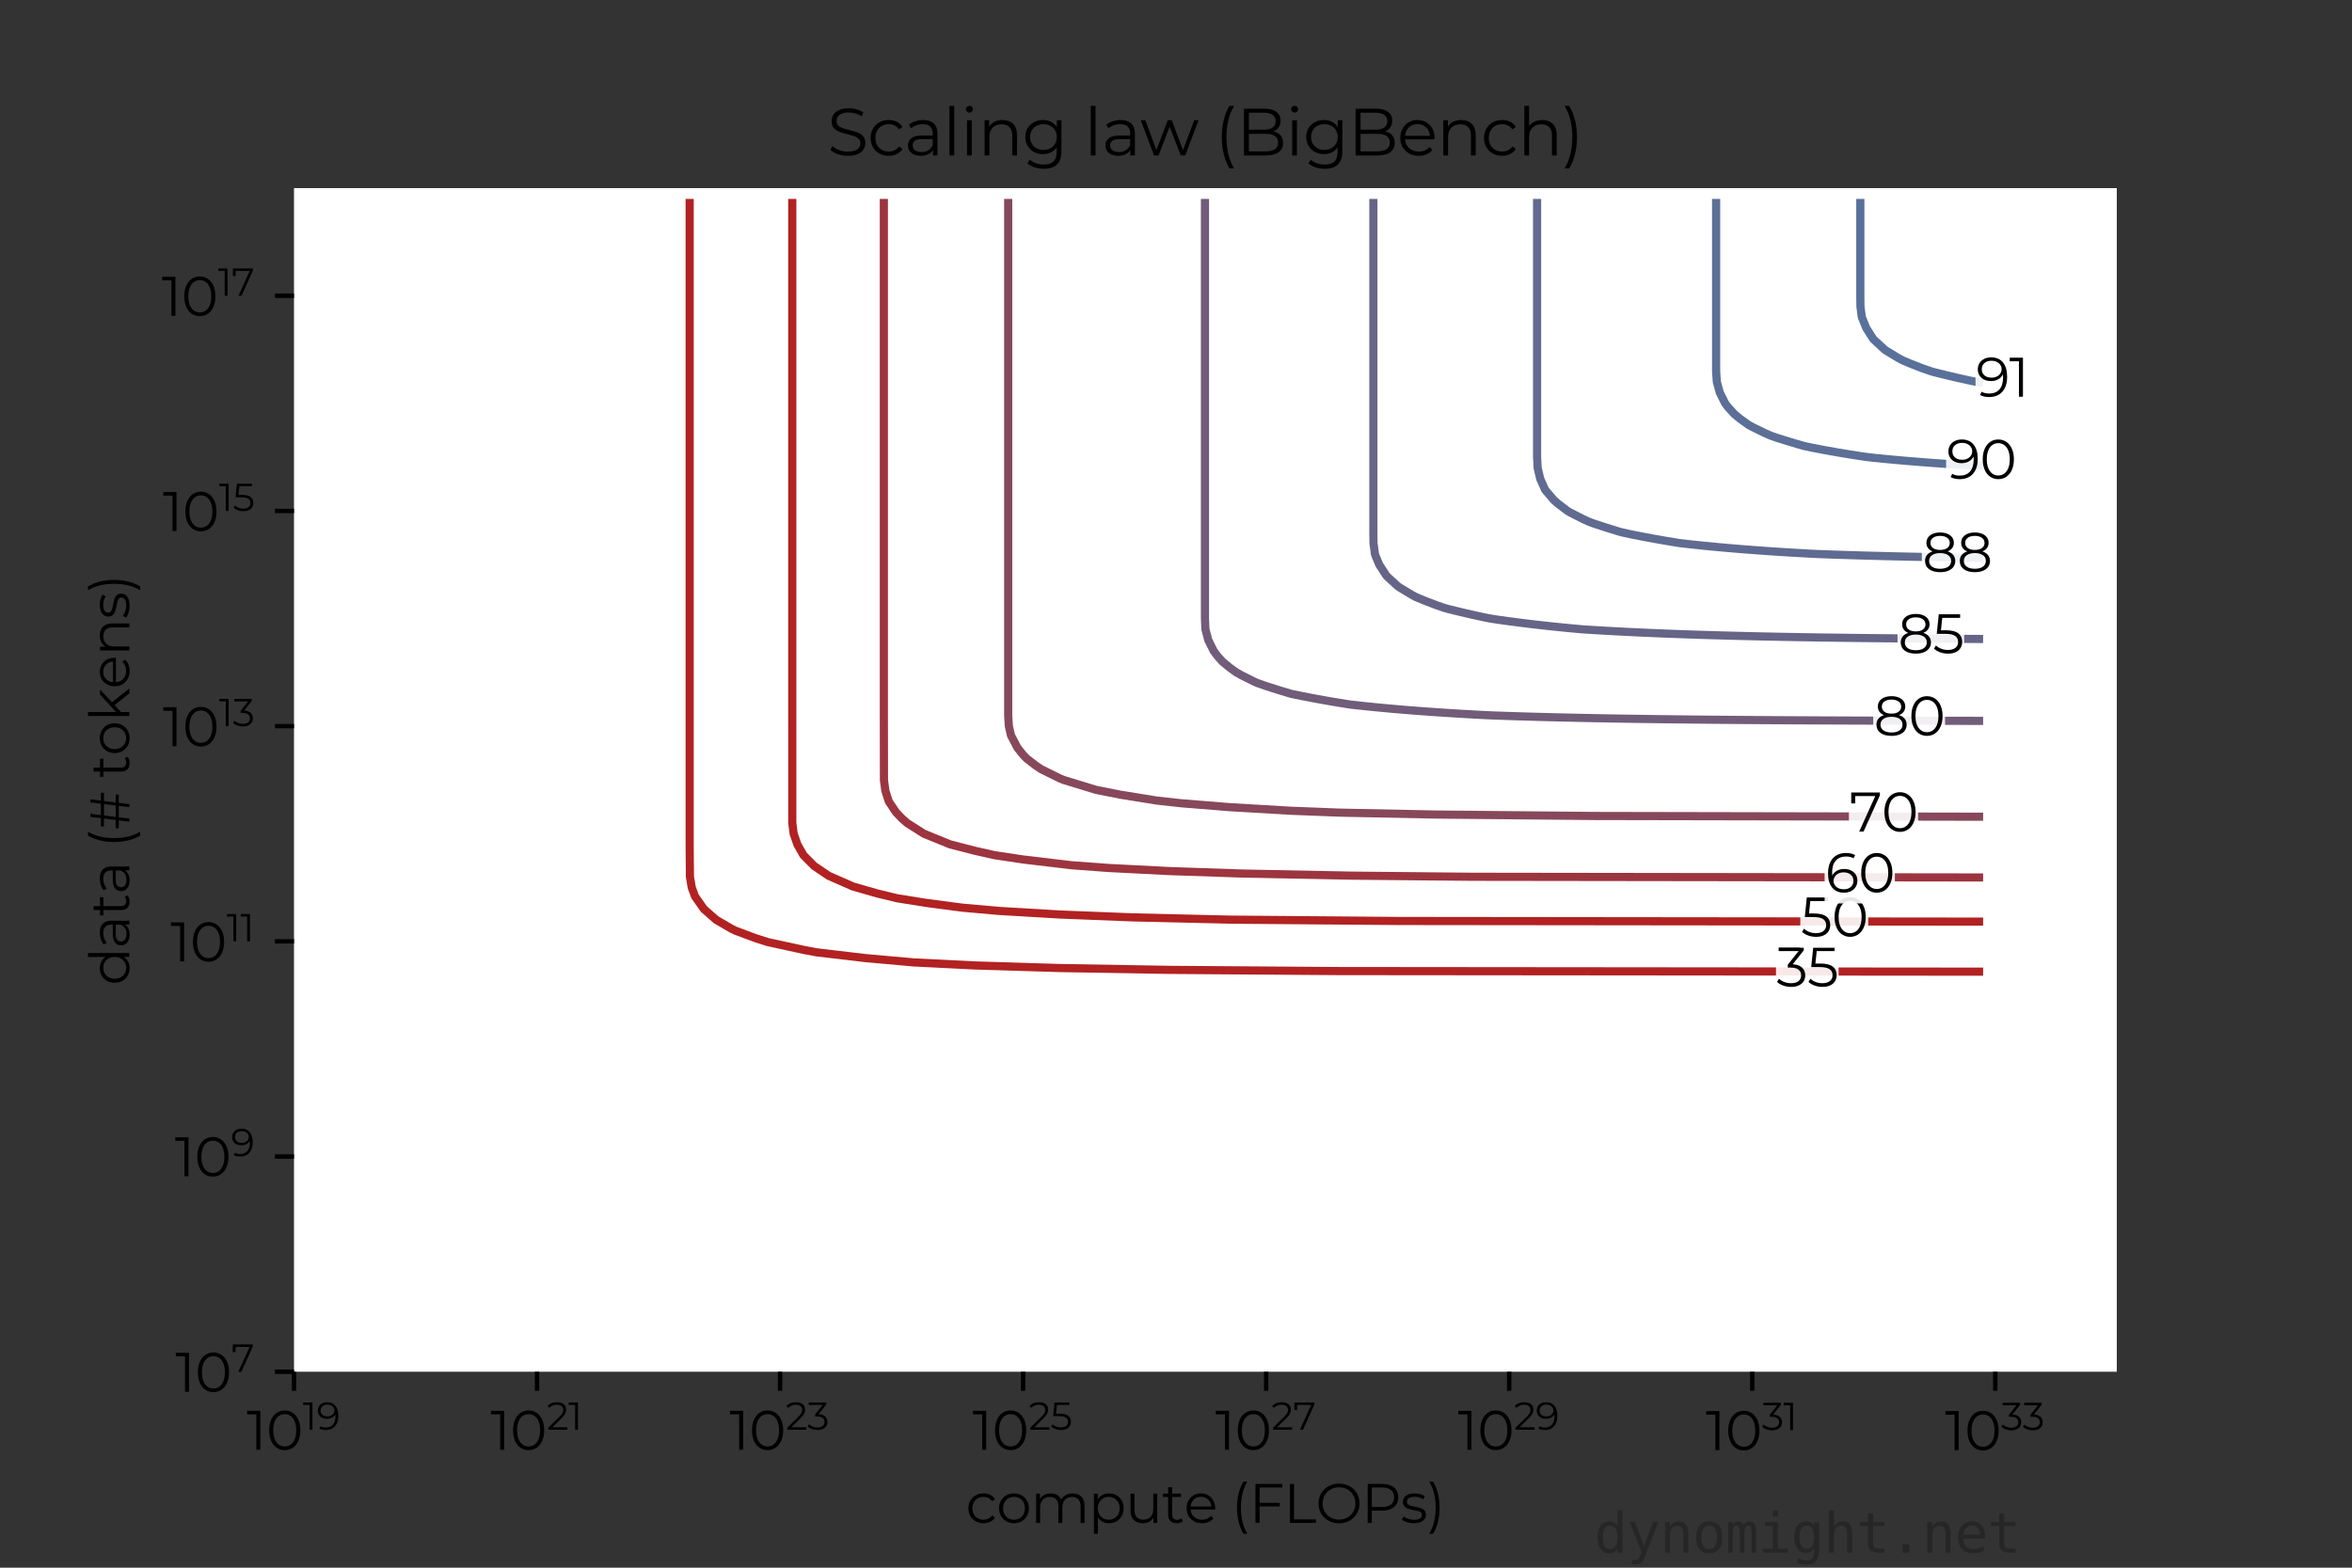 <?xml version="1.0" encoding="utf-8" standalone="no"?>
<!DOCTYPE svg PUBLIC "-//W3C//DTD SVG 1.1//EN"
  "http://www.w3.org/Graphics/SVG/1.1/DTD/svg11.dtd">
<svg xmlns:xlink="http://www.w3.org/1999/xlink" width="432pt" height="288pt" viewBox="0 0 432 288" xmlns="http://www.w3.org/2000/svg" version="1.1">
 <rect x="0" y="0" width="432" height="288" fill="#333333" stroke="none"/>
 <defs>
  <style type="text/css">*{stroke-linejoin: round; stroke-linecap: butt}</style>
 </defs>
 <g id="figure_1">
  <g id="patch_1">
   <path d="M 0 288 
L 432 288 
L 432 0 
L 0 0 
L 0 288 
z
" style="fill: none"/>
  </g>
  <g id="axes_1">
   <g id="patch_2">
    <path d="M 54 252 
L 388.8 252 
L 388.8 34.56 
L 54 34.56 
z
" style="fill: #ffffff"/>
   </g>
   <g id="matplotlib.axis_1">
    <g id="xtick_1">
     <g id="line2d_1">
      <defs>
       <path id="ma40fb06c2a" d="M 0 0 
L 0 3.5 
" style="stroke: #000000; stroke-width: 0.8"/>
      </defs>
      <g>
       <use xlink:href="#ma40fb06c2a" x="54" y="252" style="stroke: #000000; stroke-width: 0.8"/>
      </g>
     </g>
     <g id="text_1">
      <!-- $\mathdefault{10^{19}}$ -->
      <g transform="translate(45.3 266.42)scale(0.1 -0.1)">
       <defs>
        <path id="Montserrat-Regular-31" d="M 1574 4480 
L 1574 0 
L 1114 0 
L 1114 4070 
L 58 4070 
L 58 4480 
L 1574 4480 
z
" transform="scale(0.016)"/>
        <path id="Montserrat-Regular-30" d="M 2118 -38 
Q 1600 -38 1193 237 
Q 787 512 560 1027 
Q 333 1542 333 2240 
Q 333 2938 560 3453 
Q 787 3968 1193 4243 
Q 1600 4518 2118 4518 
Q 2637 4518 3043 4243 
Q 3450 3968 3680 3453 
Q 3910 2938 3910 2240 
Q 3910 1542 3680 1027 
Q 3450 512 3043 237 
Q 2637 -38 2118 -38 
z
M 2118 384 
Q 2509 384 2806 601 
Q 3104 819 3270 1235 
Q 3437 1651 3437 2240 
Q 3437 2829 3270 3245 
Q 3104 3661 2806 3878 
Q 2509 4096 2118 4096 
Q 1728 4096 1430 3878 
Q 1133 3661 966 3245 
Q 800 2829 800 2240 
Q 800 1651 966 1235 
Q 1133 819 1430 601 
Q 1728 384 2118 384 
z
" transform="scale(0.016)"/>
        <path id="Montserrat-Regular-39" d="M 1728 4518 
Q 2618 4518 3091 3932 
Q 3565 3347 3565 2278 
Q 3565 1530 3309 1011 
Q 3053 493 2592 227 
Q 2131 -38 1517 -38 
Q 851 -38 454 205 
L 640 576 
Q 960 365 1510 365 
Q 2253 365 2675 835 
Q 3098 1306 3098 2202 
Q 3098 2368 3078 2566 
Q 2912 2202 2547 2000 
Q 2182 1798 1709 1798 
Q 1267 1798 924 1964 
Q 582 2131 390 2435 
Q 198 2739 198 3142 
Q 198 3552 396 3865 
Q 595 4179 944 4348 
Q 1293 4518 1728 4518 
z
M 1779 2189 
Q 2118 2189 2377 2317 
Q 2637 2445 2784 2669 
Q 2931 2893 2931 3168 
Q 2931 3424 2793 3641 
Q 2656 3859 2387 3993 
Q 2118 4128 1747 4128 
Q 1261 4128 957 3862 
Q 653 3597 653 3155 
Q 653 2714 957 2451 
Q 1261 2189 1779 2189 
z
" transform="scale(0.016)"/>
       </defs>
       <use xlink:href="#Montserrat-Regular-31" transform="translate(0 0.769)"/>
       <use xlink:href="#Montserrat-Regular-30" transform="translate(36.1 0.769)"/>
       <use xlink:href="#Montserrat-Regular-31" transform="translate(103.22 37.584)scale(0.7)"/>
       <use xlink:href="#Montserrat-Regular-39" transform="translate(128.49 37.584)scale(0.7)"/>
      </g>
     </g>
    </g>
    <g id="xtick_2">
     <g id="line2d_2">
      <g>
       <use xlink:href="#ma40fb06c2a" x="98.64" y="252" style="stroke: #000000; stroke-width: 0.8"/>
      </g>
     </g>
     <g id="text_2">
      <!-- $\mathdefault{10^{21}}$ -->
      <g transform="translate(90.09 266.42)scale(0.1 -0.1)">
       <defs>
        <path id="Montserrat-Regular-32" d="M 3392 410 
L 3392 0 
L 250 0 
L 250 326 
L 2112 2150 
Q 2464 2496 2589 2749 
Q 2714 3002 2714 3258 
Q 2714 3654 2442 3875 
Q 2170 4096 1664 4096 
Q 877 4096 442 3597 
L 115 3878 
Q 378 4186 784 4352 
Q 1190 4518 1702 4518 
Q 2387 4518 2787 4195 
Q 3187 3872 3187 3309 
Q 3187 2963 3033 2643 
Q 2880 2323 2451 1907 
L 928 410 
L 3392 410 
z
" transform="scale(0.016)"/>
       </defs>
       <use xlink:href="#Montserrat-Regular-31" transform="translate(0 0.769)"/>
       <use xlink:href="#Montserrat-Regular-30" transform="translate(36.1 0.769)"/>
       <use xlink:href="#Montserrat-Regular-32" transform="translate(103.22 37.584)scale(0.7)"/>
       <use xlink:href="#Montserrat-Regular-31" transform="translate(142.98 37.584)scale(0.7)"/>
      </g>
     </g>
    </g>
    <g id="xtick_3">
     <g id="line2d_3">
      <g>
       <use xlink:href="#ma40fb06c2a" x="143.28" y="252" style="stroke: #000000; stroke-width: 0.8"/>
      </g>
     </g>
     <g id="text_3">
      <!-- $\mathdefault{10^{23}}$ -->
      <g transform="translate(133.98 266.42)scale(0.1 -0.1)">
       <defs>
        <path id="Montserrat-Regular-33" d="M 1856 2560 
Q 2560 2522 2928 2179 
Q 3296 1837 3296 1286 
Q 3296 902 3110 604 
Q 2925 307 2560 134 
Q 2195 -38 1670 -38 
Q 1184 -38 752 118 
Q 320 275 58 538 
L 282 902 
Q 506 672 877 528 
Q 1248 384 1670 384 
Q 2221 384 2521 624 
Q 2822 864 2822 1286 
Q 2822 1702 2521 1939 
Q 2221 2176 1613 2176 
L 1293 2176 
L 1293 2515 
L 2534 4070 
L 243 4070 
L 243 4480 
L 3123 4480 
L 3123 4154 
L 1856 2560 
z
" transform="scale(0.016)"/>
       </defs>
       <use xlink:href="#Montserrat-Regular-31" transform="translate(0 0.769)"/>
       <use xlink:href="#Montserrat-Regular-30" transform="translate(36.1 0.769)"/>
       <use xlink:href="#Montserrat-Regular-32" transform="translate(103.22 37.584)scale(0.7)"/>
       <use xlink:href="#Montserrat-Regular-33" transform="translate(142.98 37.584)scale(0.7)"/>
      </g>
     </g>
    </g>
    <g id="xtick_4">
     <g id="line2d_4">
      <g>
       <use xlink:href="#ma40fb06c2a" x="187.92" y="252" style="stroke: #000000; stroke-width: 0.8"/>
      </g>
     </g>
     <g id="text_4">
      <!-- $\mathdefault{10^{25}}$ -->
      <g transform="translate(178.62 266.42)scale(0.1 -0.1)">
       <defs>
        <path id="Montserrat-Regular-35" d="M 1510 2643 
Q 2483 2643 2928 2294 
Q 3373 1946 3373 1318 
Q 3373 928 3190 621 
Q 3008 314 2643 138 
Q 2278 -38 1747 -38 
Q 1267 -38 835 118 
Q 403 275 141 538 
L 365 902 
Q 589 672 953 528 
Q 1318 384 1741 384 
Q 2298 384 2602 633 
Q 2906 883 2906 1299 
Q 2906 1760 2563 1997 
Q 2221 2234 1408 2234 
L 454 2234 
L 685 4480 
L 3136 4480 
L 3136 4070 
L 1088 4070 
L 934 2643 
L 1510 2643 
z
" transform="scale(0.016)"/>
       </defs>
       <use xlink:href="#Montserrat-Regular-31" transform="translate(0 0.769)"/>
       <use xlink:href="#Montserrat-Regular-30" transform="translate(36.1 0.769)"/>
       <use xlink:href="#Montserrat-Regular-32" transform="translate(103.22 37.584)scale(0.7)"/>
       <use xlink:href="#Montserrat-Regular-35" transform="translate(142.98 37.584)scale(0.7)"/>
      </g>
     </g>
    </g>
    <g id="xtick_5">
     <g id="line2d_5">
      <g>
       <use xlink:href="#ma40fb06c2a" x="232.56" y="252" style="stroke: #000000; stroke-width: 0.8"/>
      </g>
     </g>
     <g id="text_5">
      <!-- $\mathdefault{10^{27}}$ -->
      <g transform="translate(223.21 266.42)scale(0.1 -0.1)">
       <defs>
        <path id="Montserrat-Regular-37" d="M 3494 4480 
L 3494 4154 
L 1619 0 
L 1120 0 
L 2963 4070 
L 659 4070 
L 659 3232 
L 205 3232 
L 205 4480 
L 3494 4480 
z
" transform="scale(0.016)"/>
       </defs>
       <use xlink:href="#Montserrat-Regular-31" transform="translate(0 0.769)"/>
       <use xlink:href="#Montserrat-Regular-30" transform="translate(36.1 0.769)"/>
       <use xlink:href="#Montserrat-Regular-32" transform="translate(103.22 37.584)scale(0.7)"/>
       <use xlink:href="#Montserrat-Regular-37" transform="translate(142.98 37.584)scale(0.7)"/>
      </g>
     </g>
    </g>
    <g id="xtick_6">
     <g id="line2d_6">
      <g>
       <use xlink:href="#ma40fb06c2a" x="277.2" y="252" style="stroke: #000000; stroke-width: 0.8"/>
      </g>
     </g>
     <g id="text_6">
      <!-- $\mathdefault{10^{29}}$ -->
      <g transform="translate(267.75 266.42)scale(0.1 -0.1)">
       <use xlink:href="#Montserrat-Regular-31" transform="translate(0 0.769)"/>
       <use xlink:href="#Montserrat-Regular-30" transform="translate(36.1 0.769)"/>
       <use xlink:href="#Montserrat-Regular-32" transform="translate(103.22 37.584)scale(0.7)"/>
       <use xlink:href="#Montserrat-Regular-39" transform="translate(142.98 37.584)scale(0.7)"/>
      </g>
     </g>
    </g>
    <g id="xtick_7">
     <g id="line2d_7">
      <g>
       <use xlink:href="#ma40fb06c2a" x="321.84" y="252" style="stroke: #000000; stroke-width: 0.8"/>
      </g>
     </g>
     <g id="text_7">
      <!-- $\mathdefault{10^{31}}$ -->
      <g transform="translate(313.29 266.42)scale(0.1 -0.1)">
       <use xlink:href="#Montserrat-Regular-31" transform="translate(0 0.184)"/>
       <use xlink:href="#Montserrat-Regular-30" transform="translate(36.1 0.184)"/>
       <use xlink:href="#Montserrat-Regular-33" transform="translate(103.22 37)scale(0.7)"/>
       <use xlink:href="#Montserrat-Regular-31" transform="translate(142.7 37)scale(0.7)"/>
      </g>
     </g>
    </g>
    <g id="xtick_8">
     <g id="line2d_8">
      <g>
       <use xlink:href="#ma40fb06c2a" x="366.48" y="252" style="stroke: #000000; stroke-width: 0.8"/>
      </g>
     </g>
     <g id="text_8">
      <!-- $\mathdefault{10^{33}}$ -->
      <g transform="translate(357.23 266.42)scale(0.1 -0.1)">
       <use xlink:href="#Montserrat-Regular-31" transform="translate(0 0.184)"/>
       <use xlink:href="#Montserrat-Regular-30" transform="translate(36.1 0.184)"/>
       <use xlink:href="#Montserrat-Regular-33" transform="translate(103.22 37)scale(0.7)"/>
       <use xlink:href="#Montserrat-Regular-33" transform="translate(142.7 37)scale(0.7)"/>
      </g>
     </g>
    </g>
    <g id="text_9">
     <!-- compute (FLOPs) -->
     <g transform="translate(177.399 279.781)scale(0.1 -0.1)">
      <defs>
       <path id="Montserrat-Regular-63" d="M 2029 -32 
Q 1530 -32 1136 185 
Q 742 403 518 796 
Q 294 1190 294 1683 
Q 294 2176 518 2566 
Q 742 2957 1136 3174 
Q 1530 3392 2029 3392 
Q 2464 3392 2806 3222 
Q 3149 3053 3347 2726 
L 3008 2496 
Q 2842 2746 2586 2870 
Q 2330 2995 2029 2995 
Q 1664 2995 1373 2832 
Q 1082 2669 918 2368 
Q 755 2067 755 1683 
Q 755 1293 918 995 
Q 1082 698 1373 534 
Q 1664 371 2029 371 
Q 2330 371 2586 492 
Q 2842 614 3008 864 
L 3347 634 
Q 3149 307 2803 137 
Q 2458 -32 2029 -32 
z
" transform="scale(0.016)"/>
       <path id="Montserrat-Regular-6f" d="M 2010 -32 
Q 1523 -32 1132 189 
Q 742 410 518 800 
Q 294 1190 294 1683 
Q 294 2176 518 2566 
Q 742 2957 1132 3174 
Q 1523 3392 2010 3392 
Q 2496 3392 2886 3174 
Q 3277 2957 3497 2566 
Q 3718 2176 3718 1683 
Q 3718 1190 3497 800 
Q 3277 410 2886 189 
Q 2496 -32 2010 -32 
z
M 2010 371 
Q 2368 371 2653 534 
Q 2938 698 3098 998 
Q 3258 1299 3258 1683 
Q 3258 2067 3098 2368 
Q 2938 2669 2653 2832 
Q 2368 2995 2010 2995 
Q 1651 2995 1366 2832 
Q 1082 2669 918 2368 
Q 755 2067 755 1683 
Q 755 1299 918 998 
Q 1082 698 1366 534 
Q 1651 371 2010 371 
z
" transform="scale(0.016)"/>
       <path id="Montserrat-Regular-6d" d="M 4832 3392 
Q 5466 3392 5827 3027 
Q 6189 2662 6189 1952 
L 6189 0 
L 5734 0 
L 5734 1907 
Q 5734 2432 5481 2707 
Q 5229 2982 4768 2982 
Q 4243 2982 3942 2659 
Q 3642 2336 3642 1766 
L 3642 0 
L 3187 0 
L 3187 1907 
Q 3187 2432 2934 2707 
Q 2682 2982 2214 2982 
Q 1696 2982 1392 2659 
Q 1088 2336 1088 1766 
L 1088 0 
L 634 0 
L 634 3366 
L 1069 3366 
L 1069 2752 
Q 1248 3059 1568 3225 
Q 1888 3392 2304 3392 
Q 2726 3392 3036 3213 
Q 3347 3034 3501 2682 
Q 3686 3014 4035 3203 
Q 4384 3392 4832 3392 
z
" transform="scale(0.016)"/>
       <path id="Montserrat-Regular-70" d="M 2368 3392 
Q 2842 3392 3226 3177 
Q 3610 2963 3827 2572 
Q 4045 2182 4045 1683 
Q 4045 1178 3827 787 
Q 3610 397 3229 182 
Q 2848 -32 2368 -32 
Q 1958 -32 1628 137 
Q 1299 307 1088 634 
L 1088 -1242 
L 634 -1242 
L 634 3366 
L 1069 3366 
L 1069 2701 
Q 1274 3034 1610 3213 
Q 1946 3392 2368 3392 
z
M 2336 371 
Q 2688 371 2976 534 
Q 3264 698 3427 998 
Q 3590 1299 3590 1683 
Q 3590 2067 3427 2364 
Q 3264 2662 2976 2828 
Q 2688 2995 2336 2995 
Q 1978 2995 1693 2828 
Q 1408 2662 1245 2364 
Q 1082 2067 1082 1683 
Q 1082 1299 1245 998 
Q 1408 698 1693 534 
Q 1978 371 2336 371 
z
" transform="scale(0.016)"/>
       <path id="Montserrat-Regular-75" d="M 3667 3366 
L 3667 0 
L 3232 0 
L 3232 614 
Q 3053 307 2739 137 
Q 2426 -32 2022 -32 
Q 1363 -32 982 336 
Q 602 704 602 1414 
L 602 3366 
L 1056 3366 
L 1056 1459 
Q 1056 928 1318 653 
Q 1581 378 2067 378 
Q 2598 378 2905 701 
Q 3213 1024 3213 1600 
L 3213 3366 
L 3667 3366 
z
" transform="scale(0.016)"/>
       <path id="Montserrat-Regular-74" d="M 2406 205 
Q 2278 90 2089 29 
Q 1901 -32 1696 -32 
Q 1222 -32 966 224 
Q 710 480 710 947 
L 710 2982 
L 109 2982 
L 109 3366 
L 710 3366 
L 710 4102 
L 1165 4102 
L 1165 3366 
L 2189 3366 
L 2189 2982 
L 1165 2982 
L 1165 973 
Q 1165 672 1315 515 
Q 1466 358 1747 358 
Q 1888 358 2019 403 
Q 2150 448 2246 531 
L 2406 205 
z
" transform="scale(0.016)"/>
       <path id="Montserrat-Regular-65" d="M 3565 1542 
L 749 1542 
Q 787 1018 1152 694 
Q 1517 371 2074 371 
Q 2387 371 2649 483 
Q 2912 595 3104 813 
L 3360 518 
Q 3136 250 2800 109 
Q 2464 -32 2061 -32 
Q 1542 -32 1142 189 
Q 742 410 518 800 
Q 294 1190 294 1683 
Q 294 2176 508 2566 
Q 723 2957 1097 3174 
Q 1472 3392 1939 3392 
Q 2406 3392 2777 3174 
Q 3149 2957 3360 2569 
Q 3571 2182 3571 1683 
L 3565 1542 
z
M 1939 3002 
Q 1453 3002 1123 2691 
Q 794 2381 749 1882 
L 3136 1882 
Q 3091 2381 2761 2691 
Q 2432 3002 1939 3002 
z
" transform="scale(0.016)"/>
       <path id="Montserrat-Regular-20" transform="scale(0.016)"/>
       <path id="Montserrat-Regular-28" d="M 1408 -1242 
Q 1050 -653 858 112 
Q 666 877 666 1754 
Q 666 2630 858 3401 
Q 1050 4173 1408 4749 
L 1843 4749 
Q 1466 4102 1290 3360 
Q 1114 2618 1114 1754 
Q 1114 890 1290 147 
Q 1466 -595 1843 -1242 
L 1408 -1242 
z
" transform="scale(0.016)"/>
       <path id="Montserrat-Regular-46" d="M 1203 4070 
L 1203 2310 
L 3520 2310 
L 3520 1901 
L 1203 1901 
L 1203 0 
L 730 0 
L 730 4480 
L 3802 4480 
L 3802 4070 
L 1203 4070 
z
" transform="scale(0.016)"/>
       <path id="Montserrat-Regular-4c" d="M 730 4480 
L 1203 4480 
L 1203 410 
L 3712 410 
L 3712 0 
L 730 0 
L 730 4480 
z
" transform="scale(0.016)"/>
       <path id="Montserrat-Regular-4f" d="M 2688 -38 
Q 2022 -38 1481 259 
Q 941 557 637 1075 
Q 333 1594 333 2240 
Q 333 2886 637 3404 
Q 941 3923 1481 4220 
Q 2022 4518 2688 4518 
Q 3354 4518 3888 4224 
Q 4422 3930 4729 3408 
Q 5037 2886 5037 2240 
Q 5037 1594 4729 1072 
Q 4422 550 3888 256 
Q 3354 -38 2688 -38 
z
M 2688 384 
Q 3219 384 3648 624 
Q 4077 864 4320 1289 
Q 4563 1715 4563 2240 
Q 4563 2765 4320 3190 
Q 4077 3616 3648 3856 
Q 3219 4096 2688 4096 
Q 2157 4096 1725 3856 
Q 1293 3616 1046 3190 
Q 800 2765 800 2240 
Q 800 1715 1046 1289 
Q 1293 864 1725 624 
Q 2157 384 2688 384 
z
" transform="scale(0.016)"/>
       <path id="Montserrat-Regular-50" d="M 2406 4480 
Q 3264 4480 3750 4070 
Q 4237 3661 4237 2944 
Q 4237 2227 3750 1820 
Q 3264 1414 2406 1414 
L 1203 1414 
L 1203 0 
L 730 0 
L 730 4480 
L 2406 4480 
z
M 2394 1830 
Q 3059 1830 3411 2121 
Q 3763 2413 3763 2944 
Q 3763 3488 3411 3779 
Q 3059 4070 2394 4070 
L 1203 4070 
L 1203 1830 
L 2394 1830 
z
" transform="scale(0.016)"/>
       <path id="Montserrat-Regular-73" d="M 1536 -32 
Q 1126 -32 752 86 
Q 378 205 166 384 
L 371 742 
Q 582 576 902 470 
Q 1222 365 1568 365 
Q 2029 365 2249 509 
Q 2470 653 2470 915 
Q 2470 1101 2348 1206 
Q 2227 1312 2041 1366 
Q 1856 1421 1549 1472 
Q 1139 1549 889 1629 
Q 640 1709 464 1901 
Q 288 2093 288 2432 
Q 288 2854 640 3123 
Q 992 3392 1619 3392 
Q 1946 3392 2272 3305 
Q 2598 3219 2810 3078 
L 2611 2714 
Q 2195 3002 1619 3002 
Q 1184 3002 963 2848 
Q 742 2694 742 2445 
Q 742 2253 867 2137 
Q 992 2022 1177 1968 
Q 1363 1914 1690 1856 
Q 2093 1779 2336 1702 
Q 2579 1626 2752 1440 
Q 2925 1254 2925 928 
Q 2925 486 2557 227 
Q 2189 -32 1536 -32 
z
" transform="scale(0.016)"/>
       <path id="Montserrat-Regular-29" d="M 256 -1242 
Q 634 -595 813 144 
Q 992 883 992 1754 
Q 992 2624 813 3363 
Q 634 4102 256 4749 
L 691 4749 
Q 1050 4173 1245 3401 
Q 1440 2630 1440 1754 
Q 1440 877 1248 109 
Q 1056 -659 691 -1242 
L 256 -1242 
z
" transform="scale(0.016)"/>
      </defs>
      <use xlink:href="#Montserrat-Regular-63"/>
      <use xlink:href="#Montserrat-Regular-6f" x="56.3"/>
      <use xlink:href="#Montserrat-Regular-6d" x="119"/>
      <use xlink:href="#Montserrat-Regular-70" x="225.1"/>
      <use xlink:href="#Montserrat-Regular-75" x="292.9"/>
      <use xlink:href="#Montserrat-Regular-74" x="360.2"/>
      <use xlink:href="#Montserrat-Regular-65" x="400.8"/>
      <use xlink:href="#Montserrat-Regular-20" x="461.2"/>
      <use xlink:href="#Montserrat-Regular-28" x="487.4"/>
      <use xlink:href="#Montserrat-Regular-46" x="520.3"/>
      <use xlink:href="#Montserrat-Regular-4c" x="583.6"/>
      <use xlink:href="#Montserrat-Regular-4f" x="642.5"/>
      <use xlink:href="#Montserrat-Regular-50" x="726.4"/>
      <use xlink:href="#Montserrat-Regular-73" x="798.2"/>
      <use xlink:href="#Montserrat-Regular-29" x="847.1"/>
     </g>
    </g>
   </g>
   <g id="matplotlib.axis_2">
    <g id="ytick_1">
     <g id="line2d_9">
      <defs>
       <path id="m6cb33cd3b1" d="M 0 0 
L -3.5 0 
" style="stroke: #000000; stroke-width: 0.8"/>
      </defs>
      <g>
       <use xlink:href="#m6cb33cd3b1" x="54" y="252" style="stroke: #000000; stroke-width: 0.8"/>
      </g>
     </g>
     <g id="text_10">
      <!-- $\mathdefault{10^{7}}$ -->
      <g transform="translate(32.2 255.71)scale(0.1 -0.1)">
       <use xlink:href="#Montserrat-Regular-31" transform="translate(0 0.184)"/>
       <use xlink:href="#Montserrat-Regular-30" transform="translate(36.1 0.184)"/>
       <use xlink:href="#Montserrat-Regular-37" transform="translate(103.22 37)scale(0.7)"/>
      </g>
     </g>
    </g>
    <g id="ytick_2">
     <g id="line2d_10">
      <g>
       <use xlink:href="#m6cb33cd3b1" x="54" y="212.465" style="stroke: #000000; stroke-width: 0.8"/>
      </g>
     </g>
     <g id="text_11">
      <!-- $\mathdefault{10^{9}}$ -->
      <g transform="translate(32.1 216.176)scale(0.1 -0.1)">
       <use xlink:href="#Montserrat-Regular-31" transform="translate(0 0.769)"/>
       <use xlink:href="#Montserrat-Regular-30" transform="translate(36.1 0.769)"/>
       <use xlink:href="#Montserrat-Regular-39" transform="translate(103.22 37.584)scale(0.7)"/>
      </g>
     </g>
    </g>
    <g id="ytick_3">
     <g id="line2d_11">
      <g>
       <use xlink:href="#m6cb33cd3b1" x="54" y="172.931" style="stroke: #000000; stroke-width: 0.8"/>
      </g>
     </g>
     <g id="text_12">
      <!-- $\mathdefault{10^{11}}$ -->
      <g transform="translate(31.3 176.641)scale(0.1 -0.1)">
       <use xlink:href="#Montserrat-Regular-31" transform="translate(0 0.184)"/>
       <use xlink:href="#Montserrat-Regular-30" transform="translate(36.1 0.184)"/>
       <use xlink:href="#Montserrat-Regular-31" transform="translate(103.22 37)scale(0.7)"/>
       <use xlink:href="#Montserrat-Regular-31" transform="translate(128.49 37)scale(0.7)"/>
      </g>
     </g>
    </g>
    <g id="ytick_4">
     <g id="line2d_12">
      <g>
       <use xlink:href="#m6cb33cd3b1" x="54" y="133.396" style="stroke: #000000; stroke-width: 0.8"/>
      </g>
     </g>
     <g id="text_13">
      <!-- $\mathdefault{10^{13}}$ -->
      <g transform="translate(29.9 137.107)scale(0.1 -0.1)">
       <use xlink:href="#Montserrat-Regular-31" transform="translate(0 0.184)"/>
       <use xlink:href="#Montserrat-Regular-30" transform="translate(36.1 0.184)"/>
       <use xlink:href="#Montserrat-Regular-31" transform="translate(103.22 37)scale(0.7)"/>
       <use xlink:href="#Montserrat-Regular-33" transform="translate(128.49 37)scale(0.7)"/>
      </g>
     </g>
    </g>
    <g id="ytick_5">
     <g id="line2d_13">
      <g>
       <use xlink:href="#m6cb33cd3b1" x="54" y="93.862" style="stroke: #000000; stroke-width: 0.8"/>
      </g>
     </g>
     <g id="text_14">
      <!-- $\mathdefault{10^{15}}$ -->
      <g transform="translate(29.9 97.572)scale(0.1 -0.1)">
       <use xlink:href="#Montserrat-Regular-31" transform="translate(0 0.184)"/>
       <use xlink:href="#Montserrat-Regular-30" transform="translate(36.1 0.184)"/>
       <use xlink:href="#Montserrat-Regular-31" transform="translate(103.22 37)scale(0.7)"/>
       <use xlink:href="#Montserrat-Regular-35" transform="translate(128.49 37)scale(0.7)"/>
      </g>
     </g>
    </g>
    <g id="ytick_6">
     <g id="line2d_14">
      <g>
       <use xlink:href="#m6cb33cd3b1" x="54" y="54.327" style="stroke: #000000; stroke-width: 0.8"/>
      </g>
     </g>
     <g id="text_15">
      <!-- $\mathdefault{10^{17}}$ -->
      <g transform="translate(29.7 58.037)scale(0.1 -0.1)">
       <use xlink:href="#Montserrat-Regular-31" transform="translate(0 0.184)"/>
       <use xlink:href="#Montserrat-Regular-30" transform="translate(36.1 0.184)"/>
       <use xlink:href="#Montserrat-Regular-31" transform="translate(103.22 37)scale(0.7)"/>
       <use xlink:href="#Montserrat-Regular-37" transform="translate(128.49 37)scale(0.7)"/>
      </g>
     </g>
    </g>
    <g id="text_16">
     <!-- data (# tokens) -->
     <g transform="translate(23.759 181.01)rotate(-90)scale(0.1 -0.1)">
      <defs>
       <path id="Montserrat-Regular-64" d="M 3706 4749 
L 3706 0 
L 3270 0 
L 3270 666 
Q 3066 326 2730 147 
Q 2394 -32 1971 -32 
Q 1498 -32 1114 185 
Q 730 403 512 793 
Q 294 1184 294 1683 
Q 294 2182 512 2572 
Q 730 2963 1114 3177 
Q 1498 3392 1971 3392 
Q 2381 3392 2710 3222 
Q 3040 3053 3251 2726 
L 3251 4749 
L 3706 4749 
z
M 2010 371 
Q 2362 371 2646 534 
Q 2931 698 3094 998 
Q 3258 1299 3258 1683 
Q 3258 2067 3094 2368 
Q 2931 2669 2646 2832 
Q 2362 2995 2010 2995 
Q 1651 2995 1366 2832 
Q 1082 2669 918 2368 
Q 755 2067 755 1683 
Q 755 1299 918 998 
Q 1082 698 1366 534 
Q 1651 371 2010 371 
z
" transform="scale(0.016)"/>
       <path id="Montserrat-Regular-61" d="M 1811 3392 
Q 2470 3392 2822 3062 
Q 3174 2733 3174 2086 
L 3174 0 
L 2739 0 
L 2739 525 
Q 2586 262 2288 115 
Q 1990 -32 1581 -32 
Q 1018 -32 685 237 
Q 352 506 352 947 
Q 352 1376 662 1638 
Q 973 1901 1651 1901 
L 2720 1901 
L 2720 2106 
Q 2720 2541 2477 2768 
Q 2234 2995 1766 2995 
Q 1446 2995 1152 2889 
Q 858 2784 646 2598 
L 442 2938 
Q 698 3155 1056 3273 
Q 1414 3392 1811 3392 
z
M 1651 326 
Q 2035 326 2310 502 
Q 2586 678 2720 1011 
L 2720 1562 
L 1664 1562 
Q 800 1562 800 960 
Q 800 666 1024 496 
Q 1248 326 1651 326 
z
" transform="scale(0.016)"/>
       <path id="Montserrat-Regular-23" d="M 3315 2912 
L 3149 1568 
L 4058 1568 
L 4058 1216 
L 3104 1216 
L 2957 0 
L 2611 0 
L 2758 1216 
L 1446 1216 
L 1293 0 
L 947 0 
L 1094 1216 
L 186 1216 
L 186 1568 
L 1139 1568 
L 1306 2912 
L 390 2912 
L 390 3264 
L 1350 3264 
L 1498 4480 
L 1850 4480 
L 1696 3264 
L 3014 3264 
L 3162 4480 
L 3507 4480 
L 3360 3264 
L 4262 3264 
L 4262 2912 
L 3315 2912 
z
M 2970 2912 
L 1658 2912 
L 1485 1568 
L 2803 1568 
L 2970 2912 
z
" transform="scale(0.016)"/>
       <path id="Montserrat-Regular-6b" d="M 1882 1690 
L 1088 960 
L 1088 0 
L 634 0 
L 634 4749 
L 1088 4749 
L 1088 1530 
L 3098 3366 
L 3661 3366 
L 2221 1990 
L 3795 0 
L 3238 0 
L 1882 1690 
z
" transform="scale(0.016)"/>
       <path id="Montserrat-Regular-6e" d="M 2349 3392 
Q 2982 3392 3356 3024 
Q 3731 2656 3731 1952 
L 3731 0 
L 3277 0 
L 3277 1907 
Q 3277 2432 3014 2707 
Q 2752 2982 2266 2982 
Q 1722 2982 1405 2659 
Q 1088 2336 1088 1766 
L 1088 0 
L 634 0 
L 634 3366 
L 1069 3366 
L 1069 2746 
Q 1254 3053 1584 3222 
Q 1914 3392 2349 3392 
z
" transform="scale(0.016)"/>
      </defs>
      <use xlink:href="#Montserrat-Regular-64"/>
      <use xlink:href="#Montserrat-Regular-61" x="67.8"/>
      <use xlink:href="#Montserrat-Regular-74" x="126.8"/>
      <use xlink:href="#Montserrat-Regular-61" x="167.4"/>
      <use xlink:href="#Montserrat-Regular-20" x="226.4"/>
      <use xlink:href="#Montserrat-Regular-28" x="252.6"/>
      <use xlink:href="#Montserrat-Regular-23" x="285.5"/>
      <use xlink:href="#Montserrat-Regular-20" x="355.1"/>
      <use xlink:href="#Montserrat-Regular-74" x="381.3"/>
      <use xlink:href="#Montserrat-Regular-6f" x="421.9"/>
      <use xlink:href="#Montserrat-Regular-6b" x="484.6"/>
      <use xlink:href="#Montserrat-Regular-65" x="544.7"/>
      <use xlink:href="#Montserrat-Regular-6e" x="605.1"/>
      <use xlink:href="#Montserrat-Regular-73" x="672.8"/>
      <use xlink:href="#Montserrat-Regular-29" x="721.7"/>
     </g>
    </g>
   </g>
   <g id="PathCollection_1">
    <path d="M 364.248 178.505 
L 245.952 178.395 
L 214.704 178.174 
L 194.616 177.837 
L 178.992 177.36 
L 167.832 176.805 
L 158.904 176.005 
L 149.976 174.949 
L 147.744 174.534 
L 141.048 173.077 
L 138.816 172.37 
L 135.029 170.954 
L 134.352 170.617 
L 131.539 168.977 
L 129.286 167.001 
L 127.656 164.668 
L 127.058 163.047 
L 126.72 161.071 
L 126.671 155.14 
L 126.671 36.537 
L 126.671 36.537 
" clip-path="url(#p49a57d0d1a)" style="fill: none; stroke: #b22222; stroke-width: 1.5"/>
   </g>
   <g id="PathCollection_2">
    <path d="M 364.248 169.312 
L 257.112 169.194 
L 225.864 168.946 
L 208.008 168.529 
L 194.616 168.002 
L 183.456 167.343 
L 176.76 166.749 
L 170.064 165.866 
L 164.801 165.024 
L 161.136 164.137 
L 156.672 162.859 
L 152.208 160.894 
L 149.541 159.094 
L 147.583 157.117 
L 146.459 155.14 
L 145.774 153.164 
L 145.524 151.187 
L 145.521 80.025 
L 145.521 36.537 
L 145.521 36.537 
" clip-path="url(#p49a57d0d1a)" style="fill: none; stroke: #b22222; stroke-width: 1.5"/>
   </g>
   <g id="PathCollection_3">
    <path d="M 364.248 161.201 
L 270.504 161.074 
L 248.184 160.865 
L 228.096 160.475 
L 214.704 160.021 
L 203.544 159.451 
L 196.848 158.956 
L 187.92 157.895 
L 182.713 157.117 
L 178.992 156.276 
L 174.528 155.128 
L 169.705 153.164 
L 166.595 151.187 
L 165.6 150.299 
L 164.568 149.21 
L 163.245 147.233 
L 162.614 145.257 
L 162.36 143.28 
L 162.339 131.42 
L 162.339 36.537 
L 162.339 36.537 
" clip-path="url(#p49a57d0d1a)" style="fill: none; stroke: #9c353f; stroke-width: 1.5"/>
   </g>
   <g id="PathCollection_4">
    <path d="M 364.248 150.04 
L 292.824 149.903 
L 263.808 149.64 
L 245.952 149.285 
L 237.024 148.937 
L 225.864 148.285 
L 216.936 147.563 
L 212.472 147.073 
L 205.776 145.992 
L 201.312 145.104 
L 195.338 143.28 
L 194.616 142.978 
L 191.228 141.303 
L 190.152 140.572 
L 188.547 139.327 
L 187.92 138.673 
L 186.865 137.35 
L 185.688 135.089 
L 185.299 133.396 
L 185.176 131.42 
L 185.176 36.537 
L 185.176 36.537 
" clip-path="url(#p49a57d0d1a)" style="fill: none; stroke: #87485c; stroke-width: 1.5"/>
   </g>
   <g id="PathCollection_5">
    <path d="M 364.248 132.432 
L 362.016 132.428 
L 359.784 132.424 
L 357.552 132.42 
L 355.32 132.415 
L 353.088 132.41 
L 350.856 132.405 
L 348.624 132.399 
L 346.392 132.393 
L 344.16 132.386 
L 341.928 132.378 
L 339.696 132.37 
L 337.464 132.362 
L 335.232 132.352 
L 333 132.342 
L 330.768 132.331 
L 328.536 132.319 
L 326.304 132.307 
L 324.072 132.293 
L 321.84 132.278 
L 319.608 132.262 
L 317.376 132.244 
L 315.144 132.226 
L 312.912 132.205 
L 310.68 132.183 
L 308.448 132.159 
L 306.216 132.134 
L 303.984 132.106 
L 301.752 132.076 
L 299.52 132.044 
L 297.288 132.009 
L 295.056 131.971 
L 292.824 131.93 
L 290.592 131.886 
L 288.36 131.838 
L 286.128 131.787 
L 283.896 131.732 
L 281.664 131.672 
L 279.432 131.607 
L 277.2 131.538 
L 274.968 131.462 
L 273.857 131.42 
L 272.736 131.368 
L 270.504 131.25 
L 268.272 131.123 
L 266.04 130.986 
L 263.808 130.839 
L 261.576 130.681 
L 259.344 130.512 
L 257.112 130.33 
L 254.88 130.134 
L 252.648 129.924 
L 250.416 129.698 
L 248.184 129.456 
L 248.081 129.443 
L 245.952 129.106 
L 243.72 128.728 
L 241.488 128.325 
L 239.256 127.896 
L 237.175 127.466 
L 237.024 127.428 
L 234.792 126.752 
L 232.56 126.04 
L 230.978 125.489 
L 230.328 125.205 
L 228.096 124.087 
L 227.067 123.513 
L 225.864 122.646 
L 224.524 121.536 
L 223.632 120.54 
L 222.904 119.559 
L 221.93 117.583 
L 221.406 115.606 
L 221.4 115.501 
L 221.321 113.629 
L 221.321 111.652 
L 221.321 109.676 
L 221.321 107.699 
L 221.321 105.722 
L 221.321 103.745 
L 221.321 101.769 
L 221.321 99.792 
L 221.321 97.815 
L 221.321 95.839 
L 221.321 93.862 
L 221.321 91.885 
L 221.321 89.908 
L 221.321 87.932 
L 221.321 85.955 
L 221.321 83.978 
L 221.321 82.001 
L 221.321 80.025 
L 221.321 78.048 
L 221.321 76.071 
L 221.321 74.095 
L 221.321 72.118 
L 221.321 70.141 
L 221.321 68.164 
L 221.321 66.188 
L 221.321 64.211 
L 221.321 62.234 
L 221.321 60.257 
L 221.321 58.281 
L 221.321 56.304 
L 221.321 54.327 
L 221.321 52.351 
L 221.321 50.374 
L 221.321 48.397 
L 221.321 46.42 
L 221.321 44.444 
L 221.321 42.467 
L 221.321 40.49 
L 221.321 38.513 
L 221.321 36.537 
" clip-path="url(#p49a57d0d1a)" style="fill: none; stroke: #715c7a; stroke-width: 1.5"/>
   </g>
   <g id="PathCollection_6">
    <path d="M 364.248 117.387 
L 362.016 117.375 
L 359.784 117.362 
L 357.552 117.348 
L 355.32 117.332 
L 353.088 117.315 
L 350.856 117.297 
L 348.624 117.278 
L 346.392 117.257 
L 344.16 117.234 
L 341.928 117.209 
L 339.696 117.183 
L 337.464 117.154 
L 335.232 117.123 
L 333 117.09 
L 330.768 117.054 
L 328.536 117.014 
L 326.304 116.972 
L 324.072 116.927 
L 321.84 116.878 
L 319.608 116.825 
L 317.376 116.767 
L 315.144 116.706 
L 312.912 116.639 
L 310.68 116.567 
L 308.448 116.49 
L 306.216 116.406 
L 303.984 116.316 
L 301.752 116.219 
L 299.52 116.114 
L 297.288 116.002 
L 295.056 115.88 
L 292.824 115.75 
L 290.592 115.609 
L 290.553 115.606 
L 288.36 115.404 
L 286.128 115.184 
L 283.896 114.948 
L 281.664 114.695 
L 279.432 114.424 
L 277.2 114.134 
L 274.968 113.824 
L 273.726 113.629 
L 272.736 113.44 
L 270.504 112.953 
L 268.272 112.437 
L 266.04 111.889 
L 265.198 111.652 
L 263.808 111.168 
L 261.576 110.312 
L 260.057 109.676 
L 259.344 109.296 
L 257.112 107.951 
L 256.75 107.699 
L 254.88 106 
L 254.619 105.722 
L 253.333 103.745 
L 252.648 102.1 
L 252.539 101.769 
L 252.274 99.792 
L 252.25 97.815 
L 252.25 95.839 
L 252.25 93.862 
L 252.25 91.885 
L 252.25 89.908 
L 252.25 87.932 
L 252.25 85.955 
L 252.25 83.978 
L 252.25 82.001 
L 252.25 80.025 
L 252.25 78.048 
L 252.25 76.071 
L 252.25 74.095 
L 252.25 72.118 
L 252.25 70.141 
L 252.25 68.164 
L 252.25 66.188 
L 252.25 64.211 
L 252.25 62.234 
L 252.25 60.257 
L 252.25 58.281 
L 252.25 56.304 
L 252.25 54.327 
L 252.25 52.351 
L 252.25 50.374 
L 252.25 48.397 
L 252.25 46.42 
L 252.25 44.444 
L 252.25 42.467 
L 252.25 40.49 
L 252.25 38.513 
L 252.25 36.537 
" clip-path="url(#p49a57d0d1a)" style="fill: none; stroke: #666588; stroke-width: 1.5"/>
   </g>
   <g id="PathCollection_7">
    <path d="M 364.248 102.494 
L 362.016 102.463 
L 359.784 102.43 
L 357.552 102.393 
L 355.32 102.355 
L 353.088 102.312 
L 350.856 102.267 
L 348.624 102.218 
L 346.392 102.165 
L 344.16 102.108 
L 341.928 102.046 
L 339.696 101.98 
L 337.464 101.908 
L 335.232 101.83 
L 333.643 101.769 
L 333 101.739 
L 330.768 101.617 
L 328.536 101.486 
L 326.304 101.345 
L 324.072 101.194 
L 321.84 101.031 
L 319.608 100.857 
L 317.376 100.669 
L 315.144 100.467 
L 312.912 100.251 
L 310.68 100.019 
L 308.672 99.792 
L 308.448 99.761 
L 306.216 99.396 
L 303.984 99.007 
L 301.752 98.593 
L 299.52 98.152 
L 297.977 97.815 
L 297.288 97.63 
L 295.056 96.937 
L 292.824 96.208 
L 291.823 95.839 
L 290.592 95.268 
L 288.36 94.127 
L 287.91 93.862 
L 286.128 92.508 
L 285.418 91.885 
L 283.896 90.094 
L 283.765 89.908 
L 282.888 87.932 
L 282.424 85.955 
L 282.321 83.978 
L 282.32 82.001 
L 282.32 80.025 
L 282.32 78.048 
L 282.32 76.071 
L 282.32 74.095 
L 282.32 72.118 
L 282.32 70.141 
L 282.32 68.164 
L 282.32 66.188 
L 282.32 64.211 
L 282.32 62.234 
L 282.32 60.257 
L 282.32 58.281 
L 282.32 56.304 
L 282.32 54.327 
L 282.32 52.351 
L 282.32 50.374 
L 282.32 48.397 
L 282.32 46.42 
L 282.32 44.444 
L 282.32 42.467 
L 282.32 40.49 
L 282.32 38.513 
L 282.32 36.537 
" clip-path="url(#p49a57d0d1a)" style="fill: none; stroke: #606b91; stroke-width: 1.5"/>
   </g>
   <g id="PathCollection_8">
    <path d="M 364.248 85.628 
L 362.016 85.503 
L 359.784 85.369 
L 357.552 85.225 
L 355.32 85.069 
L 353.088 84.903 
L 350.856 84.723 
L 348.624 84.531 
L 346.392 84.324 
L 344.16 84.102 
L 343.072 83.978 
L 341.928 83.821 
L 339.696 83.472 
L 337.464 83.101 
L 335.232 82.705 
L 333 82.283 
L 331.666 82.001 
L 330.768 81.768 
L 328.536 81.106 
L 326.304 80.408 
L 325.213 80.025 
L 324.072 79.522 
L 321.84 78.43 
L 321.156 78.048 
L 319.608 76.939 
L 318.552 76.071 
L 317.376 74.776 
L 316.862 74.095 
L 315.877 72.118 
L 315.334 70.141 
L 315.204 68.164 
L 315.204 66.188 
L 315.204 64.211 
L 315.204 62.234 
L 315.204 60.257 
L 315.204 58.281 
L 315.204 56.304 
L 315.204 54.327 
L 315.204 52.351 
L 315.204 50.374 
L 315.204 48.397 
L 315.204 46.42 
L 315.204 44.444 
L 315.204 42.467 
L 315.204 40.49 
L 315.204 38.513 
L 315.204 36.537 
" clip-path="url(#p49a57d0d1a)" style="fill: none; stroke: #5c6f97; stroke-width: 1.5"/>
   </g>
   <g id="PathCollection_9">
    <path d="M 364.248 70.346 
L 362.953 70.141 
L 362.016 69.96 
L 359.784 69.467 
L 357.552 68.945 
L 355.32 68.391 
L 354.523 68.164 
L 353.088 67.657 
L 350.856 66.791 
L 349.438 66.188 
L 348.624 65.747 
L 346.392 64.388 
L 346.143 64.211 
L 344.16 62.379 
L 344.027 62.234 
L 342.78 60.257 
L 341.978 58.281 
L 341.928 57.982 
L 341.712 56.304 
L 341.693 54.327 
L 341.693 52.351 
L 341.693 50.374 
L 341.693 48.397 
L 341.693 46.42 
L 341.693 44.444 
L 341.693 42.467 
L 341.693 40.49 
L 341.693 38.513 
L 341.693 36.537 
" clip-path="url(#p49a57d0d1a)" style="fill: none; stroke: #59719a; stroke-width: 1.5"/>
   </g>
   <g id="text_17">
    <g id="patch_3">
     <path d="M 326.204 183.28 
L 337.704 183.28 
L 337.704 173.719 
L 326.204 173.719 
z
" style="fill: #ffffff; opacity: 0.9"/>
    </g>
    <!-- 35 -->
    <g transform="translate(326.304 181.24)scale(0.1 -0.1)">
     <use xlink:href="#Montserrat-Regular-33"/>
     <use xlink:href="#Montserrat-Regular-35" x="56.4"/>
    </g>
   </g>
   <g id="text_18">
    <g id="patch_4">
     <path d="M 330.668 174.087 
L 343.148 174.087 
L 343.148 164.526 
L 330.668 164.526 
z
" style="fill: #ffffff; opacity: 0.9"/>
    </g>
    <!-- 50 -->
    <g transform="translate(330.768 172.046)scale(0.1 -0.1)">
     <use xlink:href="#Montserrat-Regular-35"/>
     <use xlink:href="#Montserrat-Regular-30" x="56.6"/>
    </g>
   </g>
   <g id="text_19">
    <g id="patch_5">
     <path d="M 335.132 165.973 
L 348.043 165.973 
L 348.043 156.412 
L 335.132 156.412 
z
" style="fill: #ffffff; opacity: 0.9"/>
    </g>
    <!-- 60 -->
    <g transform="translate(335.232 163.932)scale(0.1 -0.1)">
     <defs>
      <path id="Montserrat-Regular-36" d="M 2189 2682 
Q 2630 2682 2972 2515 
Q 3315 2349 3507 2045 
Q 3699 1741 3699 1338 
Q 3699 928 3500 614 
Q 3302 301 2953 131 
Q 2605 -38 2170 -38 
Q 1280 -38 806 547 
Q 333 1133 333 2202 
Q 333 2950 589 3468 
Q 845 3987 1305 4252 
Q 1766 4518 2381 4518 
Q 3046 4518 3443 4275 
L 3258 3904 
Q 2938 4115 2387 4115 
Q 1645 4115 1222 3644 
Q 800 3174 800 2278 
Q 800 2118 819 1914 
Q 986 2278 1350 2480 
Q 1715 2682 2189 2682 
z
M 2150 352 
Q 2637 352 2941 617 
Q 3245 883 3245 1325 
Q 3245 1766 2941 2028 
Q 2637 2291 2118 2291 
Q 1779 2291 1520 2163 
Q 1261 2035 1113 1811 
Q 966 1587 966 1312 
Q 966 1056 1104 838 
Q 1242 621 1510 486 
Q 1779 352 2150 352 
z
" transform="scale(0.016)"/>
     </defs>
     <use xlink:href="#Montserrat-Regular-36"/>
     <use xlink:href="#Montserrat-Regular-30" x="60.9"/>
    </g>
   </g>
   <g id="text_20">
    <g id="patch_6">
     <path d="M 339.596 154.804 
L 352.307 154.804 
L 352.307 145.243 
L 339.596 145.243 
z
" style="fill: #ffffff; opacity: 0.9"/>
    </g>
    <!-- 70 -->
    <g transform="translate(339.696 152.763)scale(0.1 -0.1)">
     <use xlink:href="#Montserrat-Regular-37"/>
     <use xlink:href="#Montserrat-Regular-30" x="58.9"/>
    </g>
   </g>
   <g id="text_21">
    <g id="patch_7">
     <path d="M 344.06 137.166 
L 357.26 137.166 
L 357.26 127.605 
L 344.06 127.605 
z
" style="fill: #ffffff; opacity: 0.9"/>
    </g>
    <!-- 80 -->
    <g transform="translate(344.16 135.126)scale(0.1 -0.1)">
     <defs>
      <path id="Montserrat-Regular-38" d="M 2899 2349 
Q 3322 2208 3549 1926 
Q 3776 1645 3776 1248 
Q 3776 858 3565 566 
Q 3354 275 2960 118 
Q 2566 -38 2035 -38 
Q 1229 -38 768 307 
Q 307 653 307 1248 
Q 307 1651 528 1929 
Q 749 2208 1171 2349 
Q 826 2483 646 2736 
Q 467 2989 467 3334 
Q 467 3878 892 4198 
Q 1318 4518 2035 4518 
Q 2509 4518 2864 4374 
Q 3219 4230 3417 3961 
Q 3616 3693 3616 3334 
Q 3616 2989 3430 2736 
Q 3245 2483 2899 2349 
z
M 928 3322 
Q 928 2950 1222 2732 
Q 1517 2515 2035 2515 
Q 2554 2515 2851 2732 
Q 3149 2950 3149 3315 
Q 3149 3693 2845 3910 
Q 2541 4128 2035 4128 
Q 1523 4128 1225 3910 
Q 928 3693 928 3322 
z
M 2035 352 
Q 2630 352 2966 595 
Q 3302 838 3302 1254 
Q 3302 1670 2966 1910 
Q 2630 2150 2035 2150 
Q 1446 2150 1110 1910 
Q 774 1670 774 1254 
Q 774 832 1107 592 
Q 1440 352 2035 352 
z
" transform="scale(0.016)"/>
     </defs>
     <use xlink:href="#Montserrat-Regular-38"/>
     <use xlink:href="#Montserrat-Regular-30" x="63.8"/>
    </g>
   </g>
   <g id="text_22">
    <g id="patch_8">
     <path d="M 348.524 122.058 
L 360.763 122.058 
L 360.763 112.497 
L 348.524 112.497 
z
" style="fill: #ffffff; opacity: 0.9"/>
    </g>
    <!-- 85 -->
    <g transform="translate(348.624 120.018)scale(0.1 -0.1)">
     <use xlink:href="#Montserrat-Regular-38"/>
     <use xlink:href="#Montserrat-Regular-35" x="63.8"/>
    </g>
   </g>
   <g id="text_23">
    <g id="patch_9">
     <path d="M 352.988 107.093 
L 365.947 107.093 
L 365.947 97.532 
L 352.988 97.532 
z
" style="fill: #ffffff; opacity: 0.9"/>
    </g>
    <!-- 88 -->
    <g transform="translate(353.088 105.052)scale(0.1 -0.1)">
     <use xlink:href="#Montserrat-Regular-38"/>
     <use xlink:href="#Montserrat-Regular-38" x="63.8"/>
    </g>
   </g>
   <g id="text_24">
    <g id="patch_10">
     <path d="M 357.452 90.005 
L 370.363 90.005 
L 370.363 80.444 
L 357.452 80.444 
z
" style="fill: #ffffff; opacity: 0.9"/>
    </g>
    <!-- 90 -->
    <g transform="translate(357.552 87.965)scale(0.1 -0.1)">
     <use xlink:href="#Montserrat-Regular-39"/>
     <use xlink:href="#Montserrat-Regular-30" x="60.9"/>
    </g>
   </g>
   <g id="text_25">
    <g id="patch_11">
     <path d="M 362.853 74.922 
L 372.753 74.922 
L 372.753 65.361 
L 362.853 65.361 
z
" style="fill: #ffffff; opacity: 0.9"/>
    </g>
    <!-- 91 -->
    <g transform="translate(362.953 72.881)scale(0.1 -0.1)">
     <use xlink:href="#Montserrat-Regular-39"/>
     <use xlink:href="#Montserrat-Regular-31" x="60.9"/>
    </g>
   </g>
   <g id="text_26">
    <a xlink:href="https://dynomight.net">
     <!-- dynomight.net -->
     <g style="opacity: 0.25" transform="translate(292.801 285.23)scale(0.1 -0.1)">
      <defs>
       <path id="DejaVuSansMono-64" d="M 2681 3053 
L 2681 4863 
L 3256 4863 
L 3256 0 
L 2681 0 
L 2681 441 
Q 2538 181 2298 45 
Q 2059 -91 1747 -91 
Q 1113 -91 748 401 
Q 384 894 384 1759 
Q 384 2613 750 3098 
Q 1116 3584 1747 3584 
Q 2063 3584 2303 3448 
Q 2544 3313 2681 3053 
z
M 991 1747 
Q 991 1078 1203 737 
Q 1416 397 1831 397 
Q 2247 397 2464 740 
Q 2681 1084 2681 1747 
Q 2681 2413 2464 2755 
Q 2247 3097 1831 3097 
Q 1416 3097 1203 2756 
Q 991 2416 991 1747 
z
" transform="scale(0.016)"/>
       <path id="DejaVuSansMono-79" d="M 2681 1125 
Q 2538 759 2316 163 
Q 2006 -663 1900 -844 
Q 1756 -1088 1540 -1209 
Q 1325 -1331 1038 -1331 
L 575 -1331 
L 575 -850 
L 916 -850 
Q 1169 -850 1312 -703 
Q 1456 -556 1678 56 
L 325 3500 
L 934 3500 
L 1972 763 
L 2994 3500 
L 3603 3500 
L 2681 1125 
z
" transform="scale(0.016)"/>
       <path id="DejaVuSansMono-6e" d="M 3284 2169 
L 3284 0 
L 2706 0 
L 2706 2169 
Q 2706 2641 2540 2862 
Q 2375 3084 2022 3084 
Q 1619 3084 1401 2798 
Q 1184 2513 1184 1978 
L 1184 0 
L 609 0 
L 609 3500 
L 1184 3500 
L 1184 2975 
Q 1338 3275 1600 3429 
Q 1863 3584 2222 3584 
Q 2756 3584 3020 3232 
Q 3284 2881 3284 2169 
z
" transform="scale(0.016)"/>
       <path id="DejaVuSansMono-6f" d="M 1925 3097 
Q 1488 3097 1263 2756 
Q 1038 2416 1038 1747 
Q 1038 1081 1263 739 
Q 1488 397 1925 397 
Q 2366 397 2591 739 
Q 2816 1081 2816 1747 
Q 2816 2416 2591 2756 
Q 2366 3097 1925 3097 
z
M 1925 3584 
Q 2653 3584 3039 3112 
Q 3425 2641 3425 1747 
Q 3425 850 3040 379 
Q 2656 -91 1925 -91 
Q 1197 -91 812 379 
Q 428 850 428 1747 
Q 428 2641 812 3112 
Q 1197 3584 1925 3584 
z
" transform="scale(0.016)"/>
       <path id="DejaVuSansMono-6d" d="M 2113 3144 
Q 2219 3369 2383 3476 
Q 2547 3584 2778 3584 
Q 3200 3584 3373 3257 
Q 3547 2931 3547 2028 
L 3547 0 
L 3022 0 
L 3022 2003 
Q 3022 2744 2939 2923 
Q 2856 3103 2638 3103 
Q 2388 3103 2295 2911 
Q 2203 2719 2203 2003 
L 2203 0 
L 1678 0 
L 1678 2003 
Q 1678 2753 1589 2928 
Q 1500 3103 1269 3103 
Q 1041 3103 952 2911 
Q 863 2719 863 2003 
L 863 0 
L 341 0 
L 341 3500 
L 863 3500 
L 863 3200 
Q 966 3388 1120 3486 
Q 1275 3584 1472 3584 
Q 1709 3584 1867 3475 
Q 2025 3366 2113 3144 
z
" transform="scale(0.016)"/>
       <path id="DejaVuSansMono-69" d="M 800 3500 
L 2272 3500 
L 2272 447 
L 3413 447 
L 3413 0 
L 556 0 
L 556 447 
L 1697 447 
L 1697 3053 
L 800 3053 
L 800 3500 
z
M 1697 4863 
L 2272 4863 
L 2272 4134 
L 1697 4134 
L 1697 4863 
z
" transform="scale(0.016)"/>
       <path id="DejaVuSansMono-67" d="M 2681 1778 
Q 2681 2425 2470 2761 
Q 2259 3097 1856 3097 
Q 1434 3097 1212 2761 
Q 991 2425 991 1778 
Q 991 1131 1214 792 
Q 1438 453 1863 453 
Q 2259 453 2470 793 
Q 2681 1134 2681 1778 
z
M 3256 225 
Q 3256 -563 2884 -969 
Q 2513 -1375 1791 -1375 
Q 1553 -1375 1293 -1331 
Q 1034 -1288 775 -1203 
L 775 -634 
Q 1081 -778 1331 -847 
Q 1581 -916 1791 -916 
Q 2256 -916 2468 -662 
Q 2681 -409 2681 141 
L 2681 166 
L 2681 556 
Q 2544 263 2306 119 
Q 2069 -25 1728 -25 
Q 1116 -25 750 465 
Q 384 956 384 1778 
Q 384 2603 750 3093 
Q 1116 3584 1728 3584 
Q 2066 3584 2300 3450 
Q 2534 3316 2681 3034 
L 2681 3488 
L 3256 3488 
L 3256 225 
z
" transform="scale(0.016)"/>
       <path id="DejaVuSansMono-68" d="M 3284 2169 
L 3284 0 
L 2706 0 
L 2706 2169 
Q 2706 2641 2540 2862 
Q 2375 3084 2022 3084 
Q 1619 3084 1401 2798 
Q 1184 2513 1184 1978 
L 1184 0 
L 609 0 
L 609 4863 
L 1184 4863 
L 1184 2975 
Q 1338 3275 1600 3429 
Q 1863 3584 2222 3584 
Q 2756 3584 3020 3232 
Q 3284 2881 3284 2169 
z
" transform="scale(0.016)"/>
       <path id="DejaVuSansMono-74" d="M 1919 4494 
L 1919 3500 
L 3225 3500 
L 3225 3053 
L 1919 3053 
L 1919 1153 
Q 1919 766 2066 612 
Q 2213 459 2578 459 
L 3225 459 
L 3225 0 
L 2522 0 
Q 1875 0 1609 259 
Q 1344 519 1344 1153 
L 1344 3053 
L 409 3053 
L 409 3500 
L 1344 3500 
L 1344 4494 
L 1919 4494 
z
" transform="scale(0.016)"/>
       <path id="DejaVuSansMono-2e" d="M 1528 953 
L 2316 953 
L 2316 0 
L 1528 0 
L 1528 953 
z
" transform="scale(0.016)"/>
       <path id="DejaVuSansMono-65" d="M 3475 1894 
L 3475 1613 
L 984 1613 
L 984 1594 
Q 984 1022 1282 709 
Q 1581 397 2125 397 
Q 2400 397 2700 484 
Q 3000 572 3341 750 
L 3341 178 
Q 3013 44 2708 -23 
Q 2403 -91 2119 -91 
Q 1303 -91 843 398 
Q 384 888 384 1747 
Q 384 2584 834 3084 
Q 1284 3584 2034 3584 
Q 2703 3584 3089 3131 
Q 3475 2678 3475 1894 
z
M 2900 2063 
Q 2888 2569 2661 2833 
Q 2434 3097 2009 3097 
Q 1594 3097 1325 2822 
Q 1056 2547 1006 2059 
L 2900 2063 
z
" transform="scale(0.016)"/>
      </defs>
      <use xlink:href="#DejaVuSansMono-64"/>
      <use xlink:href="#DejaVuSansMono-79" x="60.205"/>
      <use xlink:href="#DejaVuSansMono-6e" x="120.41"/>
      <use xlink:href="#DejaVuSansMono-6f" x="180.615"/>
      <use xlink:href="#DejaVuSansMono-6d" x="240.82"/>
      <use xlink:href="#DejaVuSansMono-69" x="301.025"/>
      <use xlink:href="#DejaVuSansMono-67" x="361.23"/>
      <use xlink:href="#DejaVuSansMono-68" x="421.436"/>
      <use xlink:href="#DejaVuSansMono-74" x="481.641"/>
      <use xlink:href="#DejaVuSansMono-2e" x="541.846"/>
      <use xlink:href="#DejaVuSansMono-6e" x="602.051"/>
      <use xlink:href="#DejaVuSansMono-65" x="662.256"/>
      <use xlink:href="#DejaVuSansMono-74" x="722.461"/>
     </g>
    </a>
   </g>
   <g id="text_27">
    <!-- Scaling law (BigBench) -->
    <g transform="translate(151.958 28.56)scale(0.12 -0.12)">
     <defs>
      <path id="Montserrat-Regular-53" d="M 1965 -38 
Q 1466 -38 1008 122 
Q 550 282 301 544 
L 486 909 
Q 730 666 1133 515 
Q 1536 365 1965 365 
Q 2566 365 2867 585 
Q 3168 806 3168 1158 
Q 3168 1427 3005 1587 
Q 2842 1747 2605 1833 
Q 2368 1920 1946 2022 
Q 1440 2150 1139 2268 
Q 838 2387 624 2630 
Q 410 2874 410 3290 
Q 410 3629 589 3907 
Q 768 4186 1139 4352 
Q 1510 4518 2061 4518 
Q 2445 4518 2813 4412 
Q 3181 4307 3450 4122 
L 3290 3744 
Q 3008 3930 2688 4022 
Q 2368 4115 2061 4115 
Q 1472 4115 1174 3888 
Q 877 3661 877 3302 
Q 877 3034 1040 2870 
Q 1203 2707 1449 2620 
Q 1696 2534 2112 2432 
Q 2605 2310 2909 2192 
Q 3213 2074 3424 1834 
Q 3635 1594 3635 1184 
Q 3635 845 3452 566 
Q 3270 288 2892 125 
Q 2515 -38 1965 -38 
z
" transform="scale(0.016)"/>
      <path id="Montserrat-Regular-6c" d="M 634 4749 
L 1088 4749 
L 1088 0 
L 634 0 
L 634 4749 
z
" transform="scale(0.016)"/>
      <path id="Montserrat-Regular-69" d="M 634 3366 
L 1088 3366 
L 1088 0 
L 634 0 
L 634 3366 
z
M 864 4102 
Q 723 4102 627 4198 
Q 531 4294 531 4429 
Q 531 4557 627 4653 
Q 723 4749 864 4749 
Q 1005 4749 1101 4656 
Q 1197 4563 1197 4435 
Q 1197 4294 1101 4198 
Q 1005 4102 864 4102 
z
" transform="scale(0.016)"/>
      <path id="Montserrat-Regular-67" d="M 3750 3366 
L 3750 410 
Q 3750 -448 3331 -861 
Q 2912 -1274 2067 -1274 
Q 1600 -1274 1181 -1136 
Q 762 -998 499 -755 
L 730 -410 
Q 973 -627 1321 -748 
Q 1670 -870 2054 -870 
Q 2694 -870 2995 -572 
Q 3296 -275 3296 352 
L 3296 781 
Q 3085 461 2742 294 
Q 2400 128 1984 128 
Q 1510 128 1123 336 
Q 736 544 515 918 
Q 294 1293 294 1766 
Q 294 2240 515 2611 
Q 736 2982 1120 3187 
Q 1504 3392 1984 3392 
Q 2413 3392 2758 3219 
Q 3104 3046 3315 2720 
L 3315 3366 
L 3750 3366 
z
M 2029 531 
Q 2394 531 2688 688 
Q 2982 845 3145 1126 
Q 3309 1408 3309 1766 
Q 3309 2125 3145 2403 
Q 2982 2682 2691 2838 
Q 2400 2995 2029 2995 
Q 1664 2995 1373 2841 
Q 1082 2688 918 2406 
Q 755 2125 755 1766 
Q 755 1408 918 1126 
Q 1082 845 1373 688 
Q 1664 531 2029 531 
z
" transform="scale(0.016)"/>
      <path id="Montserrat-Regular-77" d="M 5574 3366 
L 4301 0 
L 3872 0 
L 2810 2758 
L 1747 0 
L 1318 0 
L 51 3366 
L 486 3366 
L 1542 506 
L 2624 3366 
L 3014 3366 
L 4090 506 
L 5158 3366 
L 5574 3366 
z
" transform="scale(0.016)"/>
      <path id="Montserrat-Regular-42" d="M 3552 2310 
Q 3994 2214 4234 1929 
Q 4474 1645 4474 1197 
Q 4474 621 4048 310 
Q 3622 0 2790 0 
L 730 0 
L 730 4480 
L 2662 4480 
Q 3411 4480 3824 4179 
Q 4237 3878 4237 3328 
Q 4237 2957 4054 2697 
Q 3872 2438 3552 2310 
z
M 1203 4090 
L 1203 2464 
L 2630 2464 
Q 3174 2464 3468 2672 
Q 3763 2880 3763 3277 
Q 3763 3674 3468 3882 
Q 3174 4090 2630 4090 
L 1203 4090 
z
M 2784 390 
Q 3386 390 3693 595 
Q 4000 800 4000 1235 
Q 4000 2074 2784 2074 
L 1203 2074 
L 1203 390 
L 2784 390 
z
" transform="scale(0.016)"/>
      <path id="Montserrat-Regular-68" d="M 2349 3392 
Q 2982 3392 3356 3024 
Q 3731 2656 3731 1952 
L 3731 0 
L 3277 0 
L 3277 1907 
Q 3277 2432 3014 2707 
Q 2752 2982 2266 2982 
Q 1722 2982 1405 2659 
Q 1088 2336 1088 1766 
L 1088 0 
L 634 0 
L 634 4749 
L 1088 4749 
L 1088 2778 
Q 1274 3072 1600 3232 
Q 1926 3392 2349 3392 
z
" transform="scale(0.016)"/>
     </defs>
     <use xlink:href="#Montserrat-Regular-53"/>
     <use xlink:href="#Montserrat-Regular-63" x="61.5"/>
     <use xlink:href="#Montserrat-Regular-61" x="117.8"/>
     <use xlink:href="#Montserrat-Regular-6c" x="176.8"/>
     <use xlink:href="#Montserrat-Regular-69" x="203.7"/>
     <use xlink:href="#Montserrat-Regular-6e" x="230.6"/>
     <use xlink:href="#Montserrat-Regular-67" x="298.3"/>
     <use xlink:href="#Montserrat-Regular-20" x="366.9"/>
     <use xlink:href="#Montserrat-Regular-6c" x="393.1"/>
     <use xlink:href="#Montserrat-Regular-61" x="420"/>
     <use xlink:href="#Montserrat-Regular-77" x="479"/>
     <use xlink:href="#Montserrat-Regular-20" x="566.9"/>
     <use xlink:href="#Montserrat-Regular-28" x="593.1"/>
     <use xlink:href="#Montserrat-Regular-42" x="626"/>
     <use xlink:href="#Montserrat-Regular-69" x="701.4"/>
     <use xlink:href="#Montserrat-Regular-67" x="728.3"/>
     <use xlink:href="#Montserrat-Regular-42" x="796.9"/>
     <use xlink:href="#Montserrat-Regular-65" x="872.3"/>
     <use xlink:href="#Montserrat-Regular-6e" x="932.7"/>
     <use xlink:href="#Montserrat-Regular-63" x="1000.4"/>
     <use xlink:href="#Montserrat-Regular-68" x="1056.7"/>
     <use xlink:href="#Montserrat-Regular-29" x="1124.4"/>
    </g>
   </g>
  </g>
 </g>
 <defs>
  <clipPath id="p49a57d0d1a">
   <rect x="54" y="34.56" width="334.8" height="217.44"/>
  </clipPath>
 </defs>
</svg>
